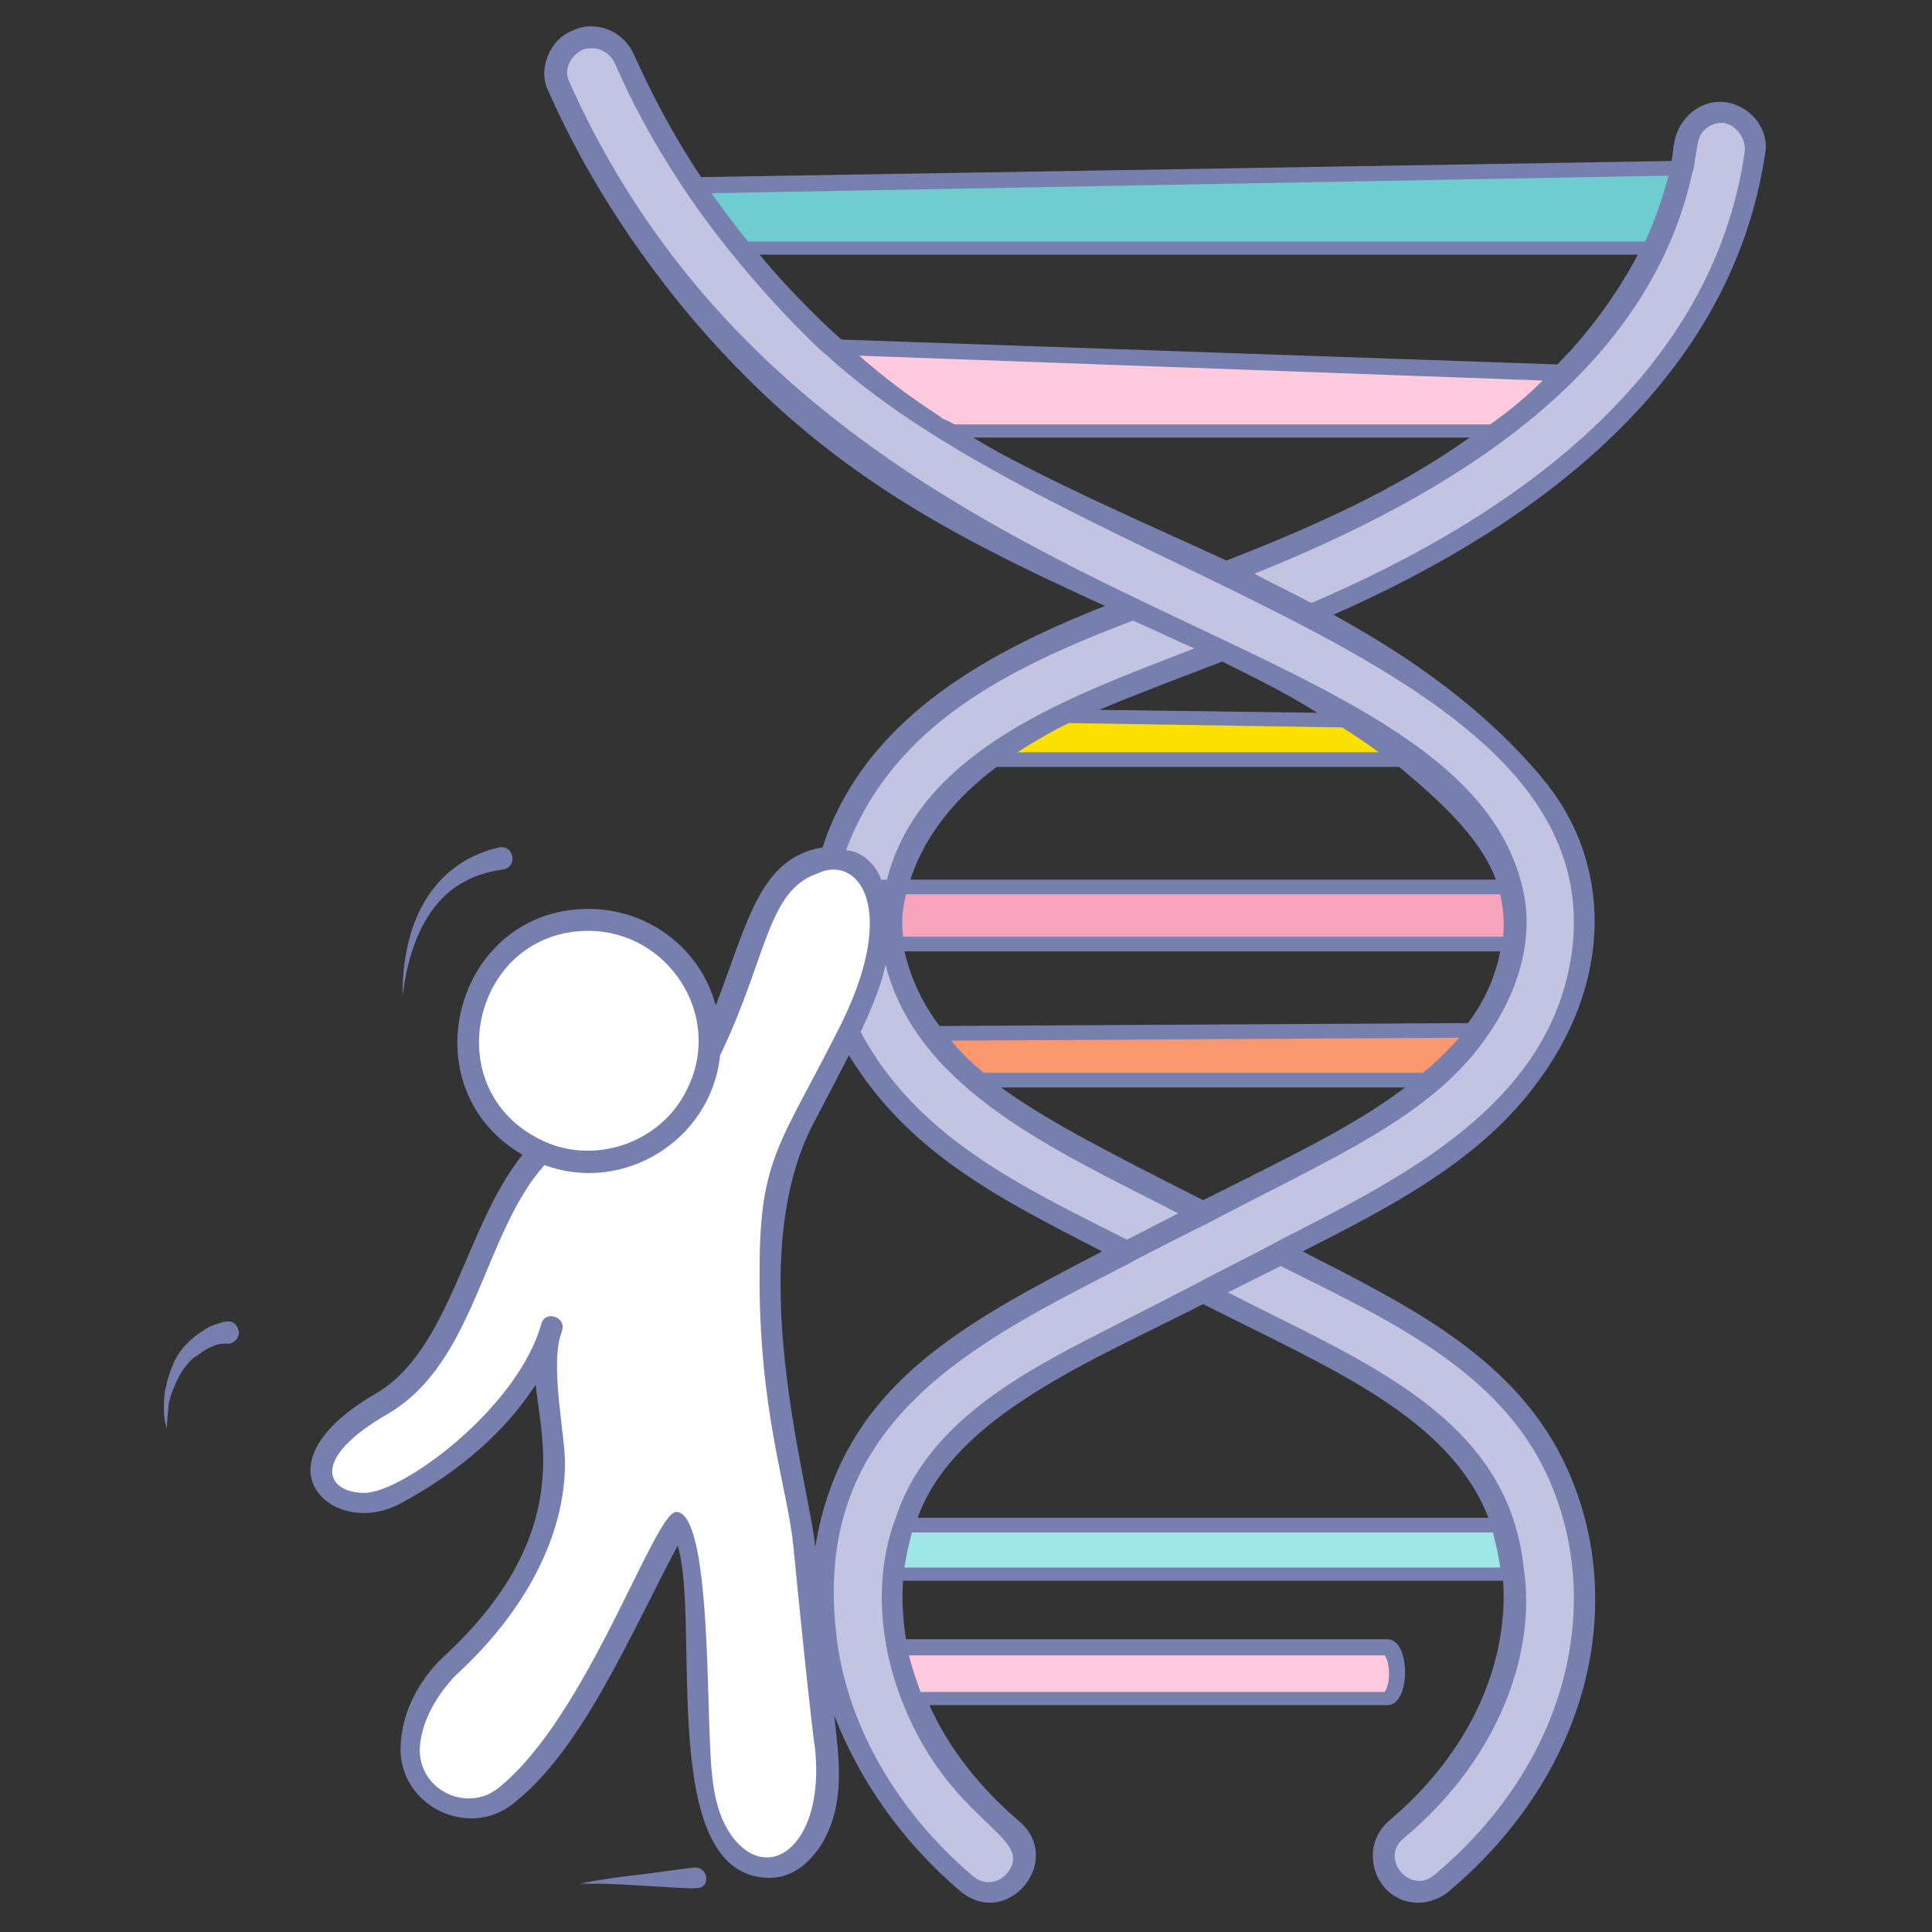 <svg id="SvgjsSvg1001" width="288" height="288" xmlns="http://www.w3.org/2000/svg" version="1.1" xmlns:xlink="http://www.w3.org/1999/xlink" xmlns:svgjs="http://svgjs.com/svgjs"><rect width="100%" height="100%" fill="#333333" stroke="none"/><defs id="SvgjsDefs1002"></defs><g id="SvgjsG1008" transform="matrix(1,0,0,1,0,0)"><svg xmlns="http://www.w3.org/2000/svg" enable-background="new 0 0 132 132" viewBox="0 0 132 132" width="288" height="288"><path fill="#fbe000" d="M100.9,51.9H64.1c0.5-1,2.7-2.2,3.3-3l30.8,0.4C98.8,50.2,100.4,50.9,100.9,51.9z" class="colorFBE000 svgShape"></path><path fill="#f8a3bc" d="M107.5,64.5H58.4c0.1-1.3,0.2-2.6,0.3-3.9h48.4C107.3,61.9,107.4,63.2,107.5,64.5z" class="colorF8A3BC svgShape"></path><path fill="#f9986e" d="M106.1,70.4c-0.3,1.1-1.8,2.5-2.2,3.5H62c-0.4-1-1.7-2.1-2-3.2L106.1,70.4z" class="colorF9986E svgShape"></path><path fill="#6fcccf" d="M118.1,11.4c-0.3,1.7-2.1,3.9-2.3,5.5H49.9c-2.1-3.1-2.7-2.6-3.1-4.3L118.1,11.4z" class="color6FCCCF svgShape"></path><path fill="#ffcade" d="M110.1,25.6c-0.3,0.8-3.1,3-3.5,3.8H65.1c0-0.1-9.3-4.2-10-5.8L110.1,25.6z" class="colorFFCADE svgShape"></path><path fill="#9ee5e3" d="M106.6,107.6H59.4c0.2-1.1,0.4-2.3,0.6-3.4H106C106.3,105.3,106.4,106.5,106.6,107.6z" class="color9EE5E3 svgShape"></path><path fill="#ffcade" d="M95.4,114.3c0,1-0.3,1.8-0.7,1.8H58.5c-0.1-1.2-0.1-2.3-0.2-3.5h36.3C95,112.6,95.4,113.4,95.4,114.3z" class="colorFFCADE svgShape"></path><path fill="#c3c3e2" d="M97,129.3c-0.7,0-1.4-0.3-1.8-0.9c-0.9-1-0.7-2.5,0.3-3.4c3.7-3.1,6.4-7.2,7.5-11.3c1-3.8,0.7-7.7-0.8-11
			c-0.3-0.6-0.6-1.2-1-1.8c-2.8-4.4-8-7-12.5-9.3l-7.5-3.9c-2.1-1.1-4.2-2.2-6.3-3.2c-4.3-2.2-8.7-4.5-12.4-8
			c-1.2-1.2-2.3-2.5-3.2-3.9c-2.2-3.4-3.2-7-3-10.5c0-0.5,0.1-0.9,0.2-1.3c0.2-1.3,1.5-2.2,2.8-1.9c1.3,0.2,2.2,1.5,1.9,2.8
			C61,61.8,61,62.1,61,62.4c-0.2,3.1,1.1,5.8,2.2,7.5c0.7,1.1,1.6,2.1,2.6,3.1c3.1,3,7.3,5.2,11.3,7.2c2.1,1.1,4.2,2.2,6.3,3.2
			l7.5,3.9c4.8,2.5,10.8,5.6,14.4,11c0.5,0.8,0.9,1.6,1.3,2.4c2,4.4,2.3,9.4,1.1,14.2c-1.3,5.1-4.6,10-9.1,13.8
			C98.1,129.1,97.5,129.3,97,129.3z" class="colorC3C3E2 svgShape"></path><path fill="#c3c3e2" d="M58.7,63.7c-0.1,0-0.2,0-0.3,0c-1.3-0.1-2.3-1.3-2.1-2.6c0.2-1.7,0.8-3.5,1.7-5.3
			c3.6-7.3,11.2-11,18.2-13.7c0.9-0.4,1.8-0.7,2.8-1.1l0.5-0.2c1.1-0.4,2.2-0.8,3.3-1.2c6.2-2.4,12.8-5.2,18.5-9.3
			c4.3-3.1,7.8-6.7,10.2-10.7c1.9-3.1,3.1-6.4,3.6-9.7c0.2-1.3,1.4-2.2,2.7-2c1.3,0.2,2.2,1.4,2,2.7c-0.6,3.9-2,7.8-4.2,11.5
			c-2.8,4.6-6.7,8.7-11.5,12.2c-6.2,4.5-13.4,7.5-19.6,9.9c-1.1,0.4-2.2,0.8-3.3,1.3l-0.5,0.2c-0.9,0.3-1.8,0.7-2.7,1
			c-6.1,2.4-12.8,5.6-15.7,11.4c-0.7,1.4-1.1,2.6-1.2,3.7C60.9,62.8,59.9,63.7,58.7,63.7z" class="colorC3C3E2 svgShape"></path><path fill="#c3c3e2" d="M67.5,129.3c-0.5,0-1.1-0.2-1.5-0.6c-5.6-4.7-9.1-11-9.7-17.4c-0.3-3.7,0.2-7.4,1.7-10.6
			c0.4-0.8,0.8-1.6,1.3-2.4c3.5-5.5,9.5-8.6,14.4-11l13.8-7.1c4-2,8.1-4.2,11.3-7.2c0.6-0.6,1.2-1.3,1.7-1.9
			c2.7-3.4,3.7-7.3,2.7-10.6c-0.4-1.3-1.1-2.7-1.9-3.6c-1-1.2-2.1-2.4-3.4-3.5c-4.6-4.1-10.1-7-14.3-9l-0.9-0.4
			c-1.7-0.8-3.5-1.6-5.3-2.4c-2-0.9-4.1-1.9-6.2-2.9l-0.3-0.2C67.5,36.9,64,35.2,61,33c-0.3-0.2-0.5-0.4-0.8-0.6
			c-0.4-0.3-1-0.6-1.2-0.8c-0.6-0.5-1.3-0.9-1.9-1.4c-1.3-1-2.5-2-3.6-3.1c-2.1-1.9-4.1-4-5.9-6.2c-3.8-4.5-6.9-9.5-9.3-14.9
			c-0.5-1.2,0-2.6,1.2-3.2c1.2-0.5,2.6,0,3.2,1.2c2.2,4.9,5.1,9.5,8.6,13.7c1.7,2,3.5,3.9,5.5,5.7c1.1,1,2.2,1.9,3.4,2.8
			c0.6,0.5,1.2,0.9,1.7,1.3c0.2,0.1,0.6,0.4,1,0.7c0.4,0.2,0.7,0.5,1.1,0.8c2.7,2,5.9,3.5,9,5l0.3,0.2c2,1,4.1,1.9,6.1,2.8
			c1.8,0.8,3.6,1.6,5.3,2.5l0.9,0.4c4.6,2.2,10.4,5.3,15.4,9.8c1.4,1.3,2.7,2.6,3.9,4c1.2,1.5,2.2,3.4,2.8,5.3
			c1.4,4.8,0.2,10.3-3.5,14.9c-0.6,0.8-1.4,1.6-2.2,2.4c-3.7,3.5-8.1,5.8-12.4,8l-13.8,7.1c-4.5,2.3-9.7,5-12.5,9.4
			c-0.4,0.6-0.7,1.2-1,1.8c-1.1,2.5-1.6,5.3-1.3,8.2c0.5,5.1,3.4,10.3,8,14.2c1,0.9,1.1,2.4,0.3,3.4C68.8,129,68.2,129.3,67.5,129.3
			z" class="colorC3C3E2 svgShape"></path><path fill="#ffffff" d="M59.4,60.1c-1-2.3-5-1.7-6.7,1.2c-1,1.7-3.9,10.3-4.7,11.3c-2.2,2.4-3.6,0.5-6.3,2.4
				c-1.8,1.3-3.7,2.4-5.1,4.1c-1.3,1.5-2.2,3.3-3,5.1c-2,4.2-3.4,9.4-7.5,11.7c-8,4.6-2.6,8.2,0.9,6.3c4.9-2.7,9.1-6.5,10.7-11.5
				c-1.1,3,0.1,6.2,0.1,9.4c0.1,5.4-3.2,10.2-7.1,13.9c-1,1-2.4,2.9-2.7,5.2c-0.4,3.5,3.7,5.9,6.5,3.6c0.6-0.4,1.1-0.9,1.6-1.4
				c4.1-4.2,7.3-12.2,10.2-17.3c1.1,2,1.1,3.9,1.2,6.2c0.1,2.9,0.3,5.8,0.4,8.7c0.1,2.5,0.3,5.3,1.9,7.3c0.8,0.9,1.9,1.7,3.1,1.5
				c1.2-0.1,2.1-1,2.7-2c1-1.8,1.2-4,1-6.1s-1.2-11.4-1.5-14c-0.2-2.1-0.7-4.1-1.1-6.1c-0.8-4.2-1.2-8.4-1.2-12.7
				c0-2.7,0.2-5.5,1.2-8c0.4-1,1-2,1.5-3C57.9,70.4,61.7,65.2,59.4,60.1z" class="colorFFF svgShape"></path><circle cx="40.2" cy="71.1" r="8.2" fill="#ffffff" class="colorFFF svgShape"></circle><path fill="#767fad" d="M118,7c-1.7-0.3-3.3,1-3.6,2.7c-0.1,0.4-0.1,0.9-0.2,1.3l-66.3,1.1c-1.8-2.7-3.3-5.5-4.6-8.4
				c-0.5-1.1-1.6-1.9-2.9-1.9c-0.5,0-0.9,0.1-1.3,0.3c-0.8,0.3-1.4,1-1.7,1.8c-0.3,0.8-0.3,1.6,0.1,2.4c2.4,5.4,5.6,10.4,9.4,15
				c8.8,10.5,17.4,15,28.6,20.1c-8.4,3.3-16.5,7.9-19.3,16.5c-4.3,0.7-5.1,5.1-7.3,10.8c-1-3.8-4.5-6.6-8.7-6.6
				c-9.1,0-12.4,12.2-4.5,16.8c-3.9,4.8-4.9,13.3-10,16.3c-4.5,2.6-4.7,4.9-4.4,5.9c0.6,2.1,3.6,3,6.1,1.6c4.1-2.2,7.2-5,9.2-8.1
				c0.3,3.5,2.7,10.3-6.3,18.6c-1.2,1.1-2.7,3.2-2.9,5.7c-0.5,4.3,4.5,6.9,7.7,4.3c4.7-3.7,7.9-11.4,11.2-17.6
				c1.6,5.2-1.5,22.7,6.3,22.7c1.6,0,2.8-1.1,3.6-2.4c1.6-2.8,1.1-5.8,0.8-8.7c1.7,4.4,4.6,8.6,8.6,12c3.2,2.7,7.2-2.1,4-4.8
				c-2.7-2.3-4.8-5-6.1-7.9h31.3c1.6,0,1.6-4.5,0-4.5H61.9c-0.2-1.3-0.3-2.6-0.2-4h41c0.4,6.4-2.9,12.3-7.8,16.4
				c-2.2,1.9-0.9,5.6,2,5.6c0.7,0,1.5-0.3,2-0.7c9.8-8.2,12.3-19.8,8.2-28.9c-3.4-7.6-10.9-11.2-18.1-14.9
				c5.5-2.8,11.7-5.9,15.7-11.1c5.7-7.3,5.4-15.6,0.7-21.2c-3.9-4.7-9-8.3-14.3-11.2c14.1-6.2,27.2-16.1,29.5-31.5
				C120.9,8.9,119.7,7.3,118,7z M114,12c-0.4,1.5-0.9,3-1.6,4.5H51.1c-0.9-1.1-1.7-2.2-2.5-3.3L114,12z M83.8,38.3
				c-4.1-1.9-13.1-5.8-17.3-8.4h33.9C95.2,33.6,89.4,36.1,83.8,38.3z M65.2,29c-0.1-0.1-0.8-0.4-0.8-0.4c-0.3-0.3-2.5-1.5-5.7-4.3
				l46.7,1.7c-1.1,1.1-2.3,2.1-3.6,3H65.2z M57.5,23.2c-0.6-0.5-3.3-3-5.6-5.8h60c-1.1,2.1-3,5-5.5,7.5L57.5,23.2z M77.4,42.4
				c1.4,0.6,2.8,1.3,4.2,1.9c-8.2,3.2-18.7,6.8-21,15.8h-0.4c-0.5-1.4-1.7-2-2.4-2C61,49.5,69,45.6,77.4,42.4z M90,48.7l-14.9-0.2
				c2.6-1.1,5.3-2.1,8.4-3.3C85.5,46.2,87.8,47.3,90,48.7z M94.2,51.4H69.5c1.1-0.7,2.3-1.4,3.5-2l18.7,0.3
				C92.5,50.2,93.4,50.8,94.2,51.4z M102.2,60.1h-40c1-3.1,3.2-5.7,5.9-7.7h27.5C98.1,54.5,101.1,57.1,102.2,60.1z M102.7,64h-41
				c-0.1-0.8-0.1-1.7,0.2-2.9h40.6C102.7,62,102.8,63,102.7,64z M97.2,73.3h-30c-0.7-0.6-1.6-1.4-2.2-2.2l34.7-0.2
				C98.9,71.8,98.1,72.6,97.2,73.3z M82.2,82c-5.9-3-10.5-5.3-13.8-7.7H96C92.7,76.8,88.8,78.7,82.2,82z M55.7,105.7
				c-0.4-4.3-5-19.4-0.2-28.8c0.9-1.7,2.3-4.4,2.5-4.8c4.1,6.7,10.3,9.8,17.3,13.4C65.7,90.5,57.5,94.7,55.7,105.7z M58.8,70.5
				c0.7-1.5,1.4-3.1,1.7-4.6c2.2,8.7,12.1,12.9,20,17L77,84.7C69.9,81.1,62.7,77.8,58.8,70.5z M64.2,70.1c-1.1-1.4-2-3.3-2.4-5.1
				h40.7c-0.3,1.6-1,3.3-2.2,4.9L64.2,70.1z M40.2,63.6c5.4,0,9.2,5.7,6.8,10.7c-1.8,3.9-6.6,5.4-10.2,3.5
				C29.8,74.2,32.4,63.6,40.2,63.6z M50.2,125.7c-1.4-1.7-1.6-4.1-1.7-6.8c-0.2-4.1-0.1-15.6-2.3-15.6c-1.5,0-6.1,14.1-12.2,18.9
				c-2.2,1.7-5.6,0-5.3-3c0.2-2,1.5-3.8,2.5-4.8c4.8-4.4,7.4-9.6,7.4-14.4c0-1.1-0.2-2.2-0.3-3.3c-0.6-4.9,0.1-5.5,0.1-5.8
				c0.3-0.9-1.1-1.4-1.4-0.5c-1.6,5.8-9.5,11.6-12.1,11.6c-2.6,0-3.8-2.3,1.6-5.4c6-3.5,6.5-12.3,10.7-17c5.4,2,11.4-1.7,12-7.5
				c3.2-6.6,3.2-11.2,6.6-12.4c2.8-1.4,5.8,2.3,1.4,10.8c-3.9,7.7-5.3,8.7-5.3,16.2c-0.1,9.6,1.9,14.9,2.3,18.9
				c0.3,3.1,1.2,12,1.5,14C56.3,125.9,52.7,128.7,50.2,125.7z M94.6,113.1c0.4,0.5,0.4,2,0,2.5H62.9c-0.3-0.8-0.6-1.7-0.8-2.5H94.6z
				 M61.8,107.1c0.1-0.8,0.3-1.6,0.5-2.4h39.7c0.2,0.8,0.4,1.6,0.5,2.4H61.8z M82.2,89.1c8.7,4.4,16.8,7.7,19.5,14.6H62.7
				C65.2,96.7,74.8,92.9,82.2,89.1z M105.8,101c3.8,8.5,1.4,19.4-7.8,27.1c-1.6,1.4-3.8-1.1-2.1-2.5c6.5-5.4,9.1-12.7,8.2-18.5
				C103,96.7,93,93,83.9,88.3l3.6-1.8C94.7,90.1,102.5,93.6,105.8,101z M107.4,65C106,75.5,95.7,80.5,87.5,84.7
				c-0.1,0.1-5.6,2.9-5.2,2.7c-0.1,0.1-7.2,3.7-6.8,3.5c-5.9,3-12.2,6.4-14.3,12.8c-1.3,3.4-1.3,7.7,0.2,11.9
				c3.2,9,9.5,9.8,7.4,12.4c-0.6,0.7-1.6,0.8-2.3,0.2c-5.1-4.3-8.8-10.4-9.4-16.9C55.6,97,66.7,91.7,77,86.4
				c0.1-0.1,5.6-2.9,5.3-2.7c0.1-0.1,6-3.1,5.6-2.9c5-2.6,10.6-5.4,13.7-10c2-2.8,3.2-6.4,2.5-9.8c-4-19.4-48.2-17.4-65.2-55.4
				c-0.2-0.4-0.2-0.9,0-1.3c0.2-0.4,0.5-0.7,0.9-0.9c0.2-0.1,0.4-0.1,0.7-0.1c0.6,0,1.2,0.4,1.5,1c1.2,2.8,2.7,5.5,4.4,8.1
				c4.2,6.5,9.9,11.8,10,11.8C73.2,39.6,110,44.9,107.4,65z M119.2,10.4c-2.2,15.2-15.6,24.8-29.6,30.8c-1.5-0.8-2.8-1.4-3.9-2
				c13.2-5.3,26.8-13.4,29.9-27.3c0.1-0.3,0.2-0.7,0.2-1c0.1-0.4,0.1-0.7,0.2-1.1c0.1-0.8,0.8-1.4,1.6-1.4c0.1,0,0.2,0,0.2,0
				C118.7,8.6,119.3,9.5,119.2,10.4z" class="color553045 svgShape"></path><path fill="#767fad" d="M47.4 127.6c-1 .1-2.9.4-3.9.5-3.3.4-3.7.6-3.9.6 0 0 .5 0 1.2 0 1.9 0 6.4.4 6.8.3C48.6 129 48.4 127.5 47.4 127.6zM15 90.4c-.3.1-.7.2-1.1.5-.8.5-1.7 1.3-2.1 2.4-.1.2-.2.5-.3.8-.1.3-.1.5-.2.8-.1.5-.1 1-.1 1.4 0 .8.2 1.3.2 1.3s0-.5.1-1.3c0-.4.1-.8.3-1.3.1-.2.2-.5.3-.7.1-.2.2-.4.4-.7.3-.4.6-.8 1-1 .4-.3.7-.5 1-.6.4-.2.7-.2 1-.2.1 0 .1 0 .2 0 .4-.1.7-.5.6-.9C16.1 90.2 15.6 90.2 15 90.4zM31.8 60.2c1.3-.7 2.7-.8 2.6-.8 1-.2.7-1.7-.3-1.5-3.6.8-6.6 3.9-6.6 10.1C27.6 67.8 27.9 62.2 31.8 60.2z" class="color553045 svgShape"></path></svg></g></svg>